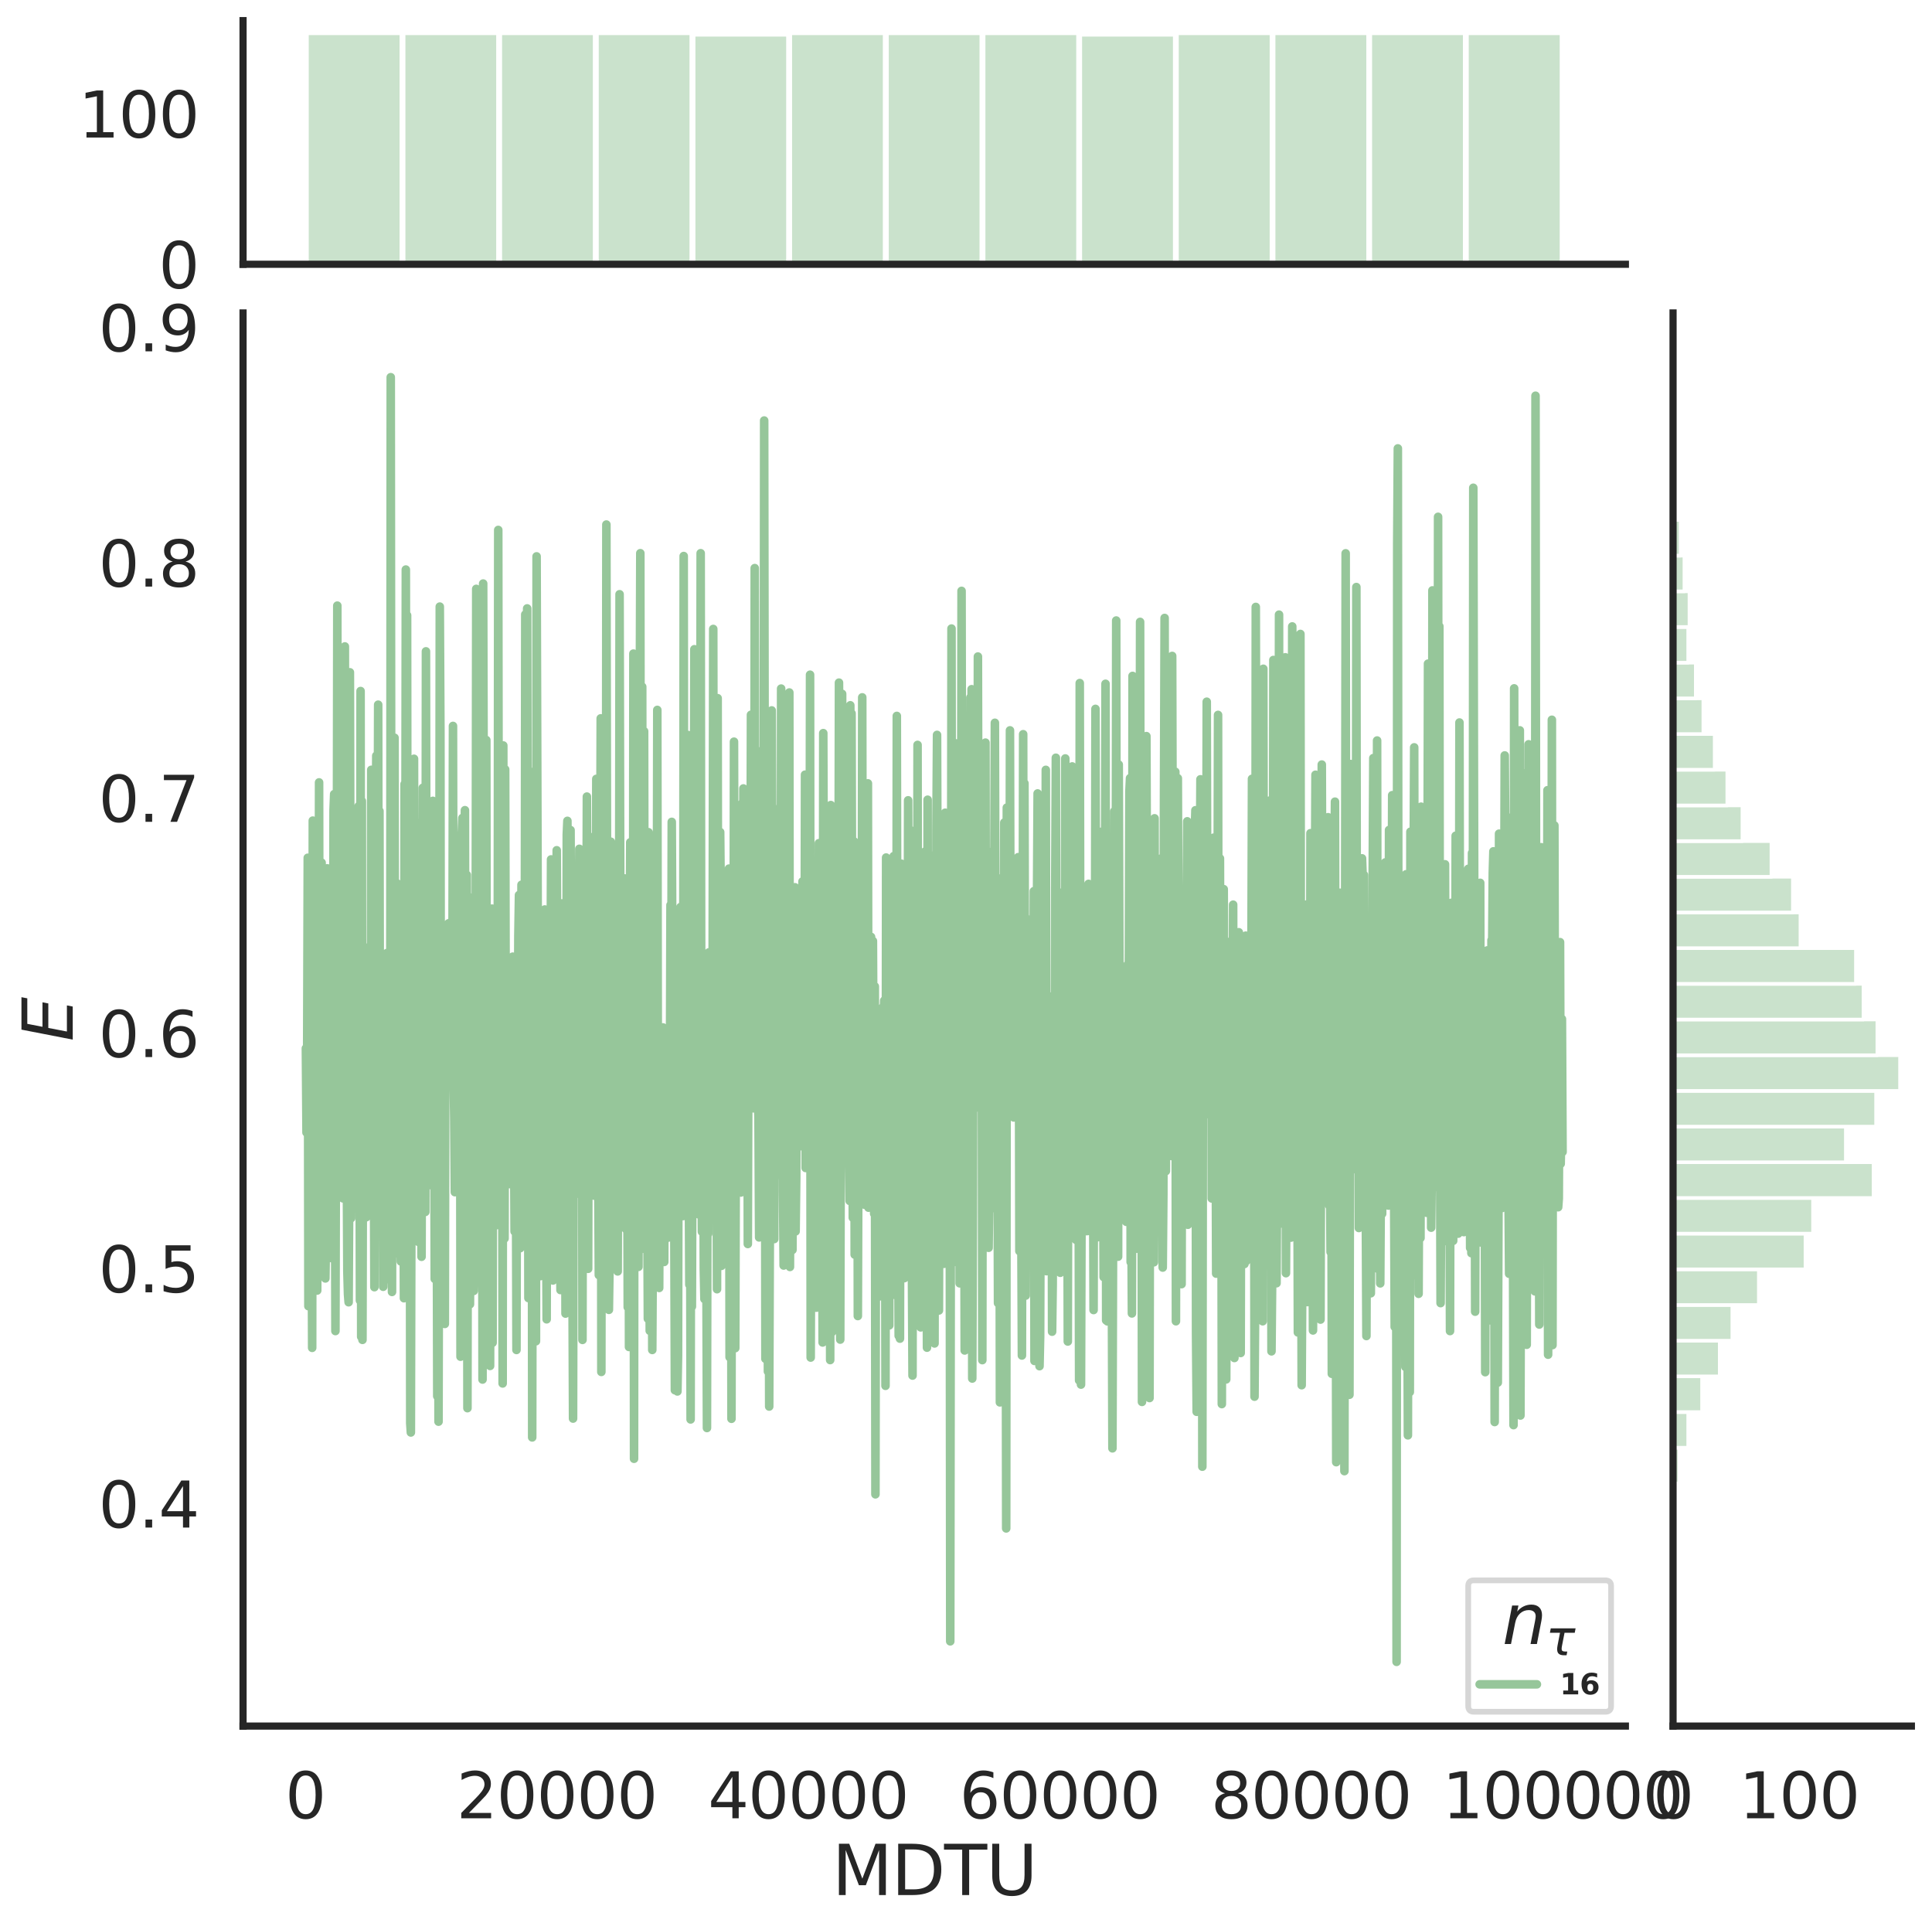 <?xml version="1.0" encoding="utf-8" standalone="no"?>
<!DOCTYPE svg PUBLIC "-//W3C//DTD SVG 1.1//EN"
  "http://www.w3.org/Graphics/SVG/1.1/DTD/svg11.dtd">
<svg height="674.159pt" version="1.1" viewBox="0 0 674.984 674.159" width="674.984pt" xmlns="http://www.w3.org/2000/svg" xmlns:xlink="http://www.w3.org/1999/xlink">
 <defs>
  <style type="text/css">*{stroke-linecap:butt;stroke-linejoin:round;}</style>
 </defs>
 <g id="figure_1">
  <g id="patch_1">
   <path d="M 0 674.159 
L 674.984 674.159 
L 674.984 0 
L 0 0 
z
" style="fill:#ffffff;"/>
  </g>
  <g id="axes_1">
   <g id="patch_2">
    <path d="M 84.914 602.94 
L 567.864 602.94 
L 567.864 109.327 
L 84.914 109.327 
z
" style="fill:none;"/>
   </g>
   <g id="matplotlib.axis_1">
    <g id="xtick_1">
     <g id="text_1">
      <!-- 0 -->
      <g style="fill:#262626;" transform="translate(99.648 635.157)scale(0.22 -0.22)">
       <defs>
        <path d="M 2034 4250 
Q 1547 4250 1301 3770 
Q 1056 3291 1056 2328 
Q 1056 1369 1301 889 
Q 1547 409 2034 409 
Q 2525 409 2770 889 
Q 3016 1369 3016 2328 
Q 3016 3291 2770 3770 
Q 2525 4250 2034 4250 
z
M 2034 4750 
Q 2819 4750 3233 4129 
Q 3647 3509 3647 2328 
Q 3647 1150 3233 529 
Q 2819 -91 2034 -91 
Q 1250 -91 836 529 
Q 422 1150 422 2328 
Q 422 3509 836 4129 
Q 1250 4750 2034 4750 
z
" id="DejaVuSans-30" transform="scale(0.016)"/>
       </defs>
       <use xlink:href="#DejaVuSans-30"/>
      </g>
     </g>
    </g>
    <g id="xtick_2">
     <g id="text_2">
      <!-- 20000 -->
      <g style="fill:#262626;" transform="translate(159.506 635.157)scale(0.22 -0.22)">
       <defs>
        <path d="M 1228 531 
L 3431 531 
L 3431 0 
L 469 0 
L 469 531 
Q 828 903 1448 1529 
Q 2069 2156 2228 2338 
Q 2531 2678 2651 2914 
Q 2772 3150 2772 3378 
Q 2772 3750 2511 3984 
Q 2250 4219 1831 4219 
Q 1534 4219 1204 4116 
Q 875 4013 500 3803 
L 500 4441 
Q 881 4594 1212 4672 
Q 1544 4750 1819 4750 
Q 2544 4750 2975 4387 
Q 3406 4025 3406 3419 
Q 3406 3131 3298 2873 
Q 3191 2616 2906 2266 
Q 2828 2175 2409 1742 
Q 1991 1309 1228 531 
z
" id="DejaVuSans-32" transform="scale(0.016)"/>
       </defs>
       <use xlink:href="#DejaVuSans-32"/>
       <use x="63.623" xlink:href="#DejaVuSans-30"/>
       <use x="127.246" xlink:href="#DejaVuSans-30"/>
       <use x="190.869" xlink:href="#DejaVuSans-30"/>
       <use x="254.492" xlink:href="#DejaVuSans-30"/>
      </g>
     </g>
    </g>
    <g id="xtick_3">
     <g id="text_3">
      <!-- 40000 -->
      <g style="fill:#262626;" transform="translate(247.359 635.157)scale(0.22 -0.22)">
       <defs>
        <path d="M 2419 4116 
L 825 1625 
L 2419 1625 
L 2419 4116 
z
M 2253 4666 
L 3047 4666 
L 3047 1625 
L 3713 1625 
L 3713 1100 
L 3047 1100 
L 3047 0 
L 2419 0 
L 2419 1100 
L 313 1100 
L 313 1709 
L 2253 4666 
z
" id="DejaVuSans-34" transform="scale(0.016)"/>
       </defs>
       <use xlink:href="#DejaVuSans-34"/>
       <use x="63.623" xlink:href="#DejaVuSans-30"/>
       <use x="127.246" xlink:href="#DejaVuSans-30"/>
       <use x="190.869" xlink:href="#DejaVuSans-30"/>
       <use x="254.492" xlink:href="#DejaVuSans-30"/>
      </g>
     </g>
    </g>
    <g id="xtick_4">
     <g id="text_4">
      <!-- 60000 -->
      <g style="fill:#262626;" transform="translate(335.212 635.157)scale(0.22 -0.22)">
       <defs>
        <path d="M 2113 2584 
Q 1688 2584 1439 2293 
Q 1191 2003 1191 1497 
Q 1191 994 1439 701 
Q 1688 409 2113 409 
Q 2538 409 2786 701 
Q 3034 994 3034 1497 
Q 3034 2003 2786 2293 
Q 2538 2584 2113 2584 
z
M 3366 4563 
L 3366 3988 
Q 3128 4100 2886 4159 
Q 2644 4219 2406 4219 
Q 1781 4219 1451 3797 
Q 1122 3375 1075 2522 
Q 1259 2794 1537 2939 
Q 1816 3084 2150 3084 
Q 2853 3084 3261 2657 
Q 3669 2231 3669 1497 
Q 3669 778 3244 343 
Q 2819 -91 2113 -91 
Q 1303 -91 875 529 
Q 447 1150 447 2328 
Q 447 3434 972 4092 
Q 1497 4750 2381 4750 
Q 2619 4750 2861 4703 
Q 3103 4656 3366 4563 
z
" id="DejaVuSans-36" transform="scale(0.016)"/>
       </defs>
       <use xlink:href="#DejaVuSans-36"/>
       <use x="63.623" xlink:href="#DejaVuSans-30"/>
       <use x="127.246" xlink:href="#DejaVuSans-30"/>
       <use x="190.869" xlink:href="#DejaVuSans-30"/>
       <use x="254.492" xlink:href="#DejaVuSans-30"/>
      </g>
     </g>
    </g>
    <g id="xtick_5">
     <g id="text_5">
      <!-- 80000 -->
      <g style="fill:#262626;" transform="translate(423.065 635.157)scale(0.22 -0.22)">
       <defs>
        <path d="M 2034 2216 
Q 1584 2216 1326 1975 
Q 1069 1734 1069 1313 
Q 1069 891 1326 650 
Q 1584 409 2034 409 
Q 2484 409 2743 651 
Q 3003 894 3003 1313 
Q 3003 1734 2745 1975 
Q 2488 2216 2034 2216 
z
M 1403 2484 
Q 997 2584 770 2862 
Q 544 3141 544 3541 
Q 544 4100 942 4425 
Q 1341 4750 2034 4750 
Q 2731 4750 3128 4425 
Q 3525 4100 3525 3541 
Q 3525 3141 3298 2862 
Q 3072 2584 2669 2484 
Q 3125 2378 3379 2068 
Q 3634 1759 3634 1313 
Q 3634 634 3220 271 
Q 2806 -91 2034 -91 
Q 1263 -91 848 271 
Q 434 634 434 1313 
Q 434 1759 690 2068 
Q 947 2378 1403 2484 
z
M 1172 3481 
Q 1172 3119 1398 2916 
Q 1625 2713 2034 2713 
Q 2441 2713 2670 2916 
Q 2900 3119 2900 3481 
Q 2900 3844 2670 4047 
Q 2441 4250 2034 4250 
Q 1625 4250 1398 4047 
Q 1172 3844 1172 3481 
z
" id="DejaVuSans-38" transform="scale(0.016)"/>
       </defs>
       <use xlink:href="#DejaVuSans-38"/>
       <use x="63.623" xlink:href="#DejaVuSans-30"/>
       <use x="127.246" xlink:href="#DejaVuSans-30"/>
       <use x="190.869" xlink:href="#DejaVuSans-30"/>
       <use x="254.492" xlink:href="#DejaVuSans-30"/>
      </g>
     </g>
    </g>
    <g id="xtick_6">
     <g id="text_6">
      <!-- 100000 -->
      <g style="fill:#262626;" transform="translate(503.919 635.157)scale(0.22 -0.22)">
       <defs>
        <path d="M 794 531 
L 1825 531 
L 1825 4091 
L 703 3866 
L 703 4441 
L 1819 4666 
L 2450 4666 
L 2450 531 
L 3481 531 
L 3481 0 
L 794 0 
L 794 531 
z
" id="DejaVuSans-31" transform="scale(0.016)"/>
       </defs>
       <use xlink:href="#DejaVuSans-31"/>
       <use x="63.623" xlink:href="#DejaVuSans-30"/>
       <use x="127.246" xlink:href="#DejaVuSans-30"/>
       <use x="190.869" xlink:href="#DejaVuSans-30"/>
       <use x="254.492" xlink:href="#DejaVuSans-30"/>
       <use x="318.115" xlink:href="#DejaVuSans-30"/>
      </g>
     </g>
    </g>
    <g id="text_7">
     <!-- MDTU -->
     <g style="fill:#262626;" transform="translate(290.683 661.968)scale(0.24 -0.24)">
      <defs>
       <path d="M 628 4666 
L 1569 4666 
L 2759 1491 
L 3956 4666 
L 4897 4666 
L 4897 0 
L 4281 0 
L 4281 4097 
L 3078 897 
L 2444 897 
L 1241 4097 
L 1241 0 
L 628 0 
L 628 4666 
z
" id="DejaVuSans-4d" transform="scale(0.016)"/>
       <path d="M 1259 4147 
L 1259 519 
L 2022 519 
Q 2988 519 3436 956 
Q 3884 1394 3884 2338 
Q 3884 3275 3436 3711 
Q 2988 4147 2022 4147 
L 1259 4147 
z
M 628 4666 
L 1925 4666 
Q 3281 4666 3915 4102 
Q 4550 3538 4550 2338 
Q 4550 1131 3912 565 
Q 3275 0 1925 0 
L 628 0 
L 628 4666 
z
" id="DejaVuSans-44" transform="scale(0.016)"/>
       <path d="M -19 4666 
L 3928 4666 
L 3928 4134 
L 2272 4134 
L 2272 0 
L 1638 0 
L 1638 4134 
L -19 4134 
L -19 4666 
z
" id="DejaVuSans-54" transform="scale(0.016)"/>
       <path d="M 556 4666 
L 1191 4666 
L 1191 1831 
Q 1191 1081 1462 751 
Q 1734 422 2344 422 
Q 2950 422 3222 751 
Q 3494 1081 3494 1831 
L 3494 4666 
L 4128 4666 
L 4128 1753 
Q 4128 841 3676 375 
Q 3225 -91 2344 -91 
Q 1459 -91 1007 375 
Q 556 841 556 1753 
L 556 4666 
z
" id="DejaVuSans-55" transform="scale(0.016)"/>
      </defs>
      <use xlink:href="#DejaVuSans-4d"/>
      <use x="86.279" xlink:href="#DejaVuSans-44"/>
      <use x="163.281" xlink:href="#DejaVuSans-54"/>
      <use x="224.365" xlink:href="#DejaVuSans-55"/>
     </g>
    </g>
   </g>
   <g id="matplotlib.axis_2">
    <g id="ytick_1">
     <g id="text_8">
      <!-- 0.4 -->
      <g style="fill:#262626;" transform="translate(34.428 533.595)scale(0.22 -0.22)">
       <defs>
        <path d="M 684 794 
L 1344 794 
L 1344 0 
L 684 0 
L 684 794 
z
" id="DejaVuSans-2e" transform="scale(0.016)"/>
       </defs>
       <use xlink:href="#DejaVuSans-30"/>
       <use x="63.623" xlink:href="#DejaVuSans-2e"/>
       <use x="95.41" xlink:href="#DejaVuSans-34"/>
      </g>
     </g>
    </g>
    <g id="ytick_2">
     <g id="text_9">
      <!-- 0.5 -->
      <g style="fill:#262626;" transform="translate(34.428 451.421)scale(0.22 -0.22)">
       <defs>
        <path d="M 691 4666 
L 3169 4666 
L 3169 4134 
L 1269 4134 
L 1269 2991 
Q 1406 3038 1543 3061 
Q 1681 3084 1819 3084 
Q 2600 3084 3056 2656 
Q 3513 2228 3513 1497 
Q 3513 744 3044 326 
Q 2575 -91 1722 -91 
Q 1428 -91 1123 -41 
Q 819 9 494 109 
L 494 744 
Q 775 591 1075 516 
Q 1375 441 1709 441 
Q 2250 441 2565 725 
Q 2881 1009 2881 1497 
Q 2881 1984 2565 2268 
Q 2250 2553 1709 2553 
Q 1456 2553 1204 2497 
Q 953 2441 691 2322 
L 691 4666 
z
" id="DejaVuSans-35" transform="scale(0.016)"/>
       </defs>
       <use xlink:href="#DejaVuSans-30"/>
       <use x="63.623" xlink:href="#DejaVuSans-2e"/>
       <use x="95.41" xlink:href="#DejaVuSans-35"/>
      </g>
     </g>
    </g>
    <g id="ytick_3">
     <g id="text_10">
      <!-- 0.6 -->
      <g style="fill:#262626;" transform="translate(34.428 369.247)scale(0.22 -0.22)">
       <use xlink:href="#DejaVuSans-30"/>
       <use x="63.623" xlink:href="#DejaVuSans-2e"/>
       <use x="95.41" xlink:href="#DejaVuSans-36"/>
      </g>
     </g>
    </g>
    <g id="ytick_4">
     <g id="text_11">
      <!-- 0.7 -->
      <g style="fill:#262626;" transform="translate(34.428 287.072)scale(0.22 -0.22)">
       <defs>
        <path d="M 525 4666 
L 3525 4666 
L 3525 4397 
L 1831 0 
L 1172 0 
L 2766 4134 
L 525 4134 
L 525 4666 
z
" id="DejaVuSans-37" transform="scale(0.016)"/>
       </defs>
       <use xlink:href="#DejaVuSans-30"/>
       <use x="63.623" xlink:href="#DejaVuSans-2e"/>
       <use x="95.41" xlink:href="#DejaVuSans-37"/>
      </g>
     </g>
    </g>
    <g id="ytick_5">
     <g id="text_12">
      <!-- 0.8 -->
      <g style="fill:#262626;" transform="translate(34.428 204.898)scale(0.22 -0.22)">
       <use xlink:href="#DejaVuSans-30"/>
       <use x="63.623" xlink:href="#DejaVuSans-2e"/>
       <use x="95.41" xlink:href="#DejaVuSans-38"/>
      </g>
     </g>
    </g>
    <g id="ytick_6">
     <g id="text_13">
      <!-- 0.9 -->
      <g style="fill:#262626;" transform="translate(34.428 122.724)scale(0.22 -0.22)">
       <defs>
        <path d="M 703 97 
L 703 672 
Q 941 559 1184 500 
Q 1428 441 1663 441 
Q 2288 441 2617 861 
Q 2947 1281 2994 2138 
Q 2813 1869 2534 1725 
Q 2256 1581 1919 1581 
Q 1219 1581 811 2004 
Q 403 2428 403 3163 
Q 403 3881 828 4315 
Q 1253 4750 1959 4750 
Q 2769 4750 3195 4129 
Q 3622 3509 3622 2328 
Q 3622 1225 3098 567 
Q 2575 -91 1691 -91 
Q 1453 -91 1209 -44 
Q 966 3 703 97 
z
M 1959 2075 
Q 2384 2075 2632 2365 
Q 2881 2656 2881 3163 
Q 2881 3666 2632 3958 
Q 2384 4250 1959 4250 
Q 1534 4250 1286 3958 
Q 1038 3666 1038 3163 
Q 1038 2656 1286 2365 
Q 1534 2075 1959 2075 
z
" id="DejaVuSans-39" transform="scale(0.016)"/>
       </defs>
       <use xlink:href="#DejaVuSans-30"/>
       <use x="63.623" xlink:href="#DejaVuSans-2e"/>
       <use x="95.41" xlink:href="#DejaVuSans-39"/>
      </g>
     </g>
    </g>
    <g id="text_14">
     <!-- $E$ -->
     <g style="fill:#262626;" transform="translate(25.436 363.813)rotate(-90)scale(0.24 -0.24)">
      <defs>
       <path d="M 1081 4666 
L 4031 4666 
L 3928 4134 
L 1606 4134 
L 1338 2753 
L 3566 2753 
L 3463 2222 
L 1234 2222 
L 909 531 
L 3284 531 
L 3181 0 
L 172 0 
L 1081 4666 
z
" id="DejaVuSans-Oblique-45" transform="scale(0.016)"/>
      </defs>
      <use transform="translate(0 0.094)" xlink:href="#DejaVuSans-Oblique-45"/>
     </g>
    </g>
   </g>
   <g id="line2d_1">
    <path clip-path="url(#p078c336e96)" d="M 106.867 366.188 
L 107.086 395.615 
L 107.306 371.42 
L 107.526 299.633 
L 107.745 456.257 
L 107.965 453.029 
L 108.184 389.654 
L 108.404 420.1 
L 108.624 304.886 
L 108.843 416.063 
L 109.063 470.819 
L 109.283 286.652 
L 109.502 318.298 
L 109.722 315.59 
L 109.941 429.74 
L 110.161 325.522 
L 110.381 340.839 
L 110.6 315.536 
L 110.82 450.798 
L 111.04 367.958 
L 111.259 389.24 
L 111.479 273.304 
L 111.699 417.366 
L 111.918 318.197 
L 112.138 371.601 
L 112.357 301.321 
L 112.577 347.123 
L 112.797 348.643 
L 113.236 408.275 
L 113.456 336.789 
L 113.675 446.569 
L 113.895 432.399 
L 114.114 426.042 
L 114.334 303.324 
L 114.554 396.4 
L 114.773 385.276 
L 114.993 334.447 
L 115.213 430.994 
L 115.432 420.819 
L 115.652 385.225 
L 115.872 439.496 
L 116.091 409.242 
L 116.311 397.226 
L 116.53 282.981 
L 116.75 277.398 
L 117.189 464.95 
L 117.409 376.474 
L 117.629 350.962 
L 117.848 211.558 
L 118.068 408.251 
L 118.288 326.357 
L 118.507 315.46 
L 118.727 317.411 
L 118.946 358.147 
L 119.166 376.94 
L 119.386 351.597 
L 119.605 361.341 
L 119.825 418.602 
L 120.045 339.044 
L 120.264 373.803 
L 120.484 225.811 
L 120.703 375.201 
L 120.923 365.256 
L 121.362 444.137 
L 121.582 452.118 
L 121.802 454.892 
L 122.021 413.094 
L 122.241 234.843 
L 122.68 425.534 
L 122.9 390.048 
L 123.119 375.669 
L 123.339 304.928 
L 123.559 291.933 
L 123.778 371.957 
L 123.998 356.694 
L 124.218 373.184 
L 124.437 409.924 
L 124.657 358.51 
L 124.876 393.429 
L 125.096 356.593 
L 125.316 281.581 
L 125.535 341.024 
L 125.755 454.27 
L 125.975 241.388 
L 126.194 466.953 
L 126.414 279.812 
L 126.634 468.03 
L 126.853 372.875 
L 127.073 417.438 
L 127.292 347.449 
L 127.512 336.03 
L 127.732 349.379 
L 127.951 425.202 
L 128.171 331.053 
L 128.391 370.132 
L 128.61 361.094 
L 128.83 385.562 
L 129.049 383.667 
L 129.269 333.129 
L 129.489 418.073 
L 129.708 268.916 
L 129.928 340.294 
L 130.148 317.782 
L 130.367 337.647 
L 130.807 449.621 
L 131.026 294.849 
L 131.246 297.813 
L 131.465 263.979 
L 131.685 316.524 
L 131.905 327.868 
L 132.124 246.155 
L 132.344 417.446 
L 132.564 283.295 
L 132.783 401.417 
L 133.003 391.145 
L 133.222 370.816 
L 133.442 406.94 
L 133.662 370.341 
L 133.881 449.482 
L 134.101 437.348 
L 134.321 447.283 
L 134.54 379.574 
L 134.76 430.363 
L 134.98 426.857 
L 135.199 332.908 
L 135.638 378.126 
L 135.858 332.768 
L 136.078 349.15 
L 136.297 442.956 
L 136.517 131.764 
L 136.737 350.401 
L 136.956 451.286 
L 137.176 308.732 
L 137.396 385.946 
L 137.615 276.663 
L 137.835 257.704 
L 138.054 437.885 
L 138.274 432.526 
L 138.494 346.012 
L 138.713 308.564 
L 138.933 376.082 
L 139.153 367.005 
L 139.372 370.811 
L 139.592 390.846 
L 140.031 440.633 
L 140.251 365.592 
L 140.47 394.99 
L 140.69 384.061 
L 140.91 382.972 
L 141.129 453.483 
L 141.349 273.892 
L 141.569 355.191 
L 141.788 198.954 
L 142.008 341.739 
L 142.227 214.932 
L 142.447 427.677 
L 142.886 450.446 
L 143.106 312.801 
L 143.326 497.131 
L 143.545 500.381 
L 143.765 404.038 
L 143.984 358.449 
L 144.204 410.011 
L 144.643 265.053 
L 144.863 420.948 
L 145.083 411.49 
L 145.302 353.149 
L 145.742 382.575 
L 145.961 340.503 
L 146.181 433.804 
L 146.4 355.429 
L 146.62 335.815 
L 146.84 287.369 
L 147.059 397.647 
L 147.279 439.004 
L 147.718 275.193 
L 147.938 404.31 
L 148.157 408.434 
L 148.377 325.277 
L 148.597 423.337 
L 148.816 227.528 
L 149.036 374.485 
L 149.256 371.656 
L 149.475 321.494 
L 149.695 371.446 
L 149.915 367.898 
L 150.134 412.993 
L 150.354 395.117 
L 150.573 364.454 
L 150.793 398.247 
L 151.013 362.495 
L 151.232 279.75 
L 151.452 414.624 
L 151.672 367.438 
L 151.891 446.748 
L 152.111 335.321 
L 152.331 445.723 
L 152.55 393.206 
L 152.77 487.69 
L 152.989 313.512 
L 153.209 496.603 
L 153.429 393.095 
L 153.648 211.897 
L 153.868 255.915 
L 154.088 450.323 
L 154.307 445.251 
L 154.527 332.687 
L 154.746 342.89 
L 154.966 377.334 
L 155.186 374.356 
L 155.405 462.465 
L 155.625 340.22 
L 155.845 371.89 
L 156.064 368.326 
L 156.284 334.335 
L 156.504 374.895 
L 156.723 322.534 
L 156.943 365.789 
L 157.162 349.64 
L 157.382 322.207 
L 157.602 329.443 
L 157.821 324.004 
L 158.041 356.05 
L 158.261 253.582 
L 158.48 376.144 
L 158.7 390.501 
L 158.919 416.434 
L 159.139 355.261 
L 159.578 406.78 
L 159.798 407.037 
L 160.237 322.909 
L 160.457 363.8 
L 160.677 291.823 
L 160.896 473.915 
L 161.116 416.926 
L 161.335 290.746 
L 161.555 285.727 
L 161.775 401.5 
L 161.994 370.623 
L 162.214 402.972 
L 162.434 283.014 
L 162.653 442.67 
L 162.873 346.379 
L 163.092 305.623 
L 163.312 491.885 
L 163.532 313.049 
L 163.751 399.464 
L 163.971 378.813 
L 164.191 455.597 
L 164.41 356.412 
L 164.63 361.587 
L 164.85 335.314 
L 165.069 408.162 
L 165.289 378.157 
L 165.508 450.935 
L 165.728 440.015 
L 165.948 348.79 
L 166.167 351.935 
L 166.387 205.703 
L 166.607 350.86 
L 166.826 401.395 
L 167.046 300.613 
L 167.266 319.697 
L 167.485 306.797 
L 167.705 389.069 
L 167.924 367.934 
L 168.364 297.5 
L 168.583 481.886 
L 168.803 203.841 
L 169.242 379.183 
L 169.462 418.382 
L 169.681 391.361 
L 169.901 258.512 
L 170.121 458.593 
L 170.34 386.572 
L 170.56 400.208 
L 170.78 396.029 
L 170.999 321.932 
L 171.219 477.133 
L 171.439 349.122 
L 171.658 371.587 
L 171.878 317.396 
L 172.097 469.045 
L 172.317 339.626 
L 172.537 420.432 
L 172.756 399.901 
L 172.976 339.889 
L 173.196 390.321 
L 173.415 382.593 
L 173.635 427.926 
L 173.854 386.317 
L 174.074 185.12 
L 174.294 369.436 
L 174.513 372.94 
L 174.733 285.482 
L 174.953 397.629 
L 175.172 409.477 
L 175.392 342.744 
L 175.612 483.253 
L 175.831 260.411 
L 176.051 404.462 
L 176.27 432.629 
L 176.49 268.761 
L 176.71 374.691 
L 176.929 409.756 
L 177.149 385.209 
L 177.369 345.646 
L 177.588 375.931 
L 177.808 352.996 
L 178.027 413.615 
L 178.247 357.816 
L 178.467 409.454 
L 178.686 393.322 
L 178.906 336.67 
L 179.126 334.182 
L 179.345 409.07 
L 179.565 390.624 
L 179.785 430.162 
L 180.004 391.401 
L 180.224 393.943 
L 180.443 471.555 
L 180.663 355.637 
L 180.883 384.548 
L 181.102 326.96 
L 181.322 312.657 
L 181.542 401.319 
L 181.761 435.994 
L 182.2 309.066 
L 182.64 409.113 
L 182.859 331.16 
L 183.079 427.133 
L 183.299 387.699 
L 183.518 214.634 
L 183.738 370.172 
L 183.958 383.685 
L 184.177 212.528 
L 184.616 453.429 
L 184.836 398.905 
L 185.056 419.327 
L 185.275 351.711 
L 185.495 404.716 
L 185.715 269.674 
L 185.934 502.106 
L 186.154 350.906 
L 186.374 374.549 
L 186.593 371.335 
L 186.813 394.07 
L 187.032 308.678 
L 187.252 468.509 
L 187.472 194.352 
L 188.131 409.03 
L 188.57 356.816 
L 188.789 445.762 
L 189.229 393.892 
L 189.448 413.916 
L 189.668 353.61 
L 189.888 365.571 
L 190.107 422.28 
L 190.327 317.697 
L 190.986 460.845 
L 191.205 344.382 
L 191.425 438.039 
L 191.645 335.989 
L 192.084 423.565 
L 192.523 300.207 
L 192.743 429.931 
L 192.962 337.398 
L 193.182 447.287 
L 193.621 359.865 
L 193.841 433.64 
L 194.061 377.83 
L 194.28 412.951 
L 194.5 297.009 
L 194.72 353.112 
L 194.939 348.757 
L 195.159 441.156 
L 195.378 404.534 
L 195.598 388.939 
L 195.818 450.629 
L 196.037 353.455 
L 196.257 315.588 
L 196.477 446.372 
L 196.916 343.111 
L 197.135 391.788 
L 197.355 358.487 
L 197.575 458.85 
L 197.794 448.15 
L 198.014 291.574 
L 198.234 286.737 
L 198.453 365.907 
L 198.893 331.381 
L 199.112 446.219 
L 199.332 289.962 
L 200.21 495.525 
L 200.43 384.158 
L 200.65 348.692 
L 200.869 373.231 
L 201.089 324.845 
L 201.309 326.271 
L 201.528 305.655 
L 201.748 383.642 
L 201.967 416.938 
L 202.187 334.257 
L 202.407 296.504 
L 202.626 307.345 
L 202.846 359.362 
L 203.066 320.679 
L 203.285 318.741 
L 203.505 468.042 
L 203.724 318.891 
L 203.944 409.85 
L 204.164 322.494 
L 204.383 319.944 
L 204.603 344.353 
L 204.823 349.588 
L 205.042 278.261 
L 205.482 443.206 
L 205.701 330.975 
L 205.921 403.032 
L 206.14 324.938 
L 206.36 379.958 
L 206.58 294.028 
L 206.799 387.326 
L 207.019 292.418 
L 207.239 379.371 
L 207.458 341.691 
L 207.678 417.663 
L 207.897 417.636 
L 208.337 272.08 
L 208.556 414.811 
L 208.776 367.389 
L 209.215 445.405 
L 209.435 348.501 
L 209.655 320.979 
L 209.874 250.938 
L 210.094 479.229 
L 210.313 312.274 
L 210.533 289.487 
L 210.753 399.997 
L 210.972 371.104 
L 211.192 380.556 
L 211.412 359.649 
L 211.631 407.812 
L 211.851 183.232 
L 212.29 423.048 
L 212.51 400.238 
L 212.729 457.541 
L 212.949 442.229 
L 213.388 294.017 
L 213.608 426.228 
L 214.047 330.156 
L 214.267 343.381 
L 214.486 420.848 
L 214.706 373.986 
L 214.926 436.411 
L 215.145 357.24 
L 215.365 321.57 
L 215.585 335.601 
L 215.804 444.115 
L 216.024 345.77 
L 216.243 379.682 
L 216.463 207.581 
L 216.902 407.761 
L 217.122 415.352 
L 217.342 403.816 
L 217.561 373.643 
L 217.781 313.648 
L 218.001 359.314 
L 218.22 306.853 
L 218.44 409.923 
L 218.659 429.308 
L 218.879 429.299 
L 219.099 373.857 
L 219.318 456.623 
L 219.538 315.848 
L 219.758 470.515 
L 219.977 342.409 
L 220.197 294.235 
L 220.417 347.732 
L 220.636 336.386 
L 220.856 437.575 
L 221.075 437.869 
L 221.295 228.315 
L 221.515 509.563 
L 221.734 230.984 
L 221.954 361.198 
L 222.174 408.137 
L 222.393 377.158 
L 222.613 434.653 
L 222.832 373.681 
L 223.052 442.529 
L 223.491 253.563 
L 223.711 193.238 
L 223.931 422.203 
L 224.15 354.099 
L 224.37 239.89 
L 224.59 436.186 
L 224.809 387.665 
L 225.029 255.429 
L 225.248 383.536 
L 225.468 423.679 
L 225.688 433.295 
L 225.907 366.119 
L 226.347 460.647 
L 226.566 290.705 
L 226.786 419.183 
L 227.005 464.862 
L 227.225 373.161 
L 227.445 410.459 
L 227.664 357.914 
L 227.884 471.553 
L 228.543 353.794 
L 228.763 449.438 
L 229.202 298.653 
L 229.421 365.513 
L 229.641 247.987 
L 229.861 403.183 
L 230.3 449.896 
L 230.52 393.497 
L 230.739 378.261 
L 230.959 371.202 
L 231.178 395.319 
L 231.398 388.254 
L 231.618 358.894 
L 231.837 388.622 
L 232.057 440.809 
L 232.277 359.962 
L 232.496 421.094 
L 232.716 369.853 
L 233.155 430.277 
L 233.375 432.33 
L 233.594 417.466 
L 233.814 377.438 
L 234.034 386.388 
L 234.253 316.147 
L 234.473 380.238 
L 234.693 287.092 
L 235.132 386.187 
L 235.352 360.261 
L 235.791 485.614 
L 236.01 329.467 
L 236.23 483.218 
L 236.45 468.218 
L 236.669 486.049 
L 236.889 473.437 
L 237.109 355.562 
L 237.328 365.059 
L 237.548 362.735 
L 237.767 316.832 
L 237.987 376.748 
L 238.207 386.878 
L 238.646 424.784 
L 238.866 194.232 
L 239.085 407.202 
L 239.305 287.41 
L 239.525 359.151 
L 239.744 343.981 
L 239.964 295.309 
L 240.183 327.557 
L 240.403 256.767 
L 240.623 406.71 
L 240.842 448.755 
L 241.062 389.731 
L 241.282 495.825 
L 241.501 355.932 
L 241.721 456.424 
L 241.94 389.766 
L 242.16 401.625 
L 242.38 337.619 
L 242.599 226.789 
L 243.039 413.431 
L 243.258 352.372 
L 243.478 358.321 
L 243.698 367.623 
L 243.917 370.897 
L 244.137 424.204 
L 244.576 337.88 
L 244.796 193.245 
L 245.015 379.8 
L 245.235 430.247 
L 245.455 356.285 
L 245.674 384.613 
L 245.894 443.501 
L 246.113 453.767 
L 246.333 377.39 
L 246.553 371.698 
L 246.992 498.816 
L 247.212 380.587 
L 247.431 430.963 
L 247.651 332.681 
L 248.09 342.548 
L 248.31 404.201 
L 248.529 373.967 
L 248.749 410.376 
L 248.969 346.053 
L 249.188 219.704 
L 249.408 362.953 
L 249.628 370.791 
L 249.847 318.729 
L 250.067 296.258 
L 250.506 450.334 
L 250.726 243.885 
L 250.945 400.812 
L 251.165 400.272 
L 251.385 384.14 
L 251.604 290.654 
L 251.824 314.916 
L 252.044 442.186 
L 252.483 371.027 
L 252.702 373.119 
L 252.922 388.835 
L 253.142 364.766 
L 253.361 306.768 
L 253.581 331.659 
L 253.801 419.279 
L 254.02 379.812 
L 254.24 400.186 
L 254.679 303.419 
L 254.899 474.081 
L 255.338 362.236 
L 255.558 495.6 
L 255.777 334.153 
L 255.997 431.938 
L 256.217 417.59 
L 256.436 259.079 
L 256.875 470.922 
L 257.315 309.105 
L 257.534 385.136 
L 257.754 396.216 
L 257.974 343.214 
L 258.193 396.268 
L 258.413 410.307 
L 258.633 318.621 
L 258.852 416.556 
L 259.291 280.6 
L 259.511 372.026 
L 259.731 275.415 
L 259.95 370.898 
L 260.17 339.717 
L 260.39 341.671 
L 260.609 330.387 
L 260.829 335.921 
L 261.048 291.918 
L 261.268 434.542 
L 261.488 355.433 
L 261.707 336.551 
L 261.927 369.909 
L 262.147 341.335 
L 262.366 249.69 
L 262.586 354.082 
L 262.806 368.132 
L 263.025 356.879 
L 263.245 387.148 
L 263.464 381.686 
L 263.684 198.447 
L 263.904 378.049 
L 264.343 304.979 
L 264.782 381.901 
L 265.002 391.043 
L 265.221 432.245 
L 265.441 337.296 
L 265.661 340.74 
L 265.88 262.374 
L 266.1 364.101 
L 266.539 307.585 
L 266.759 396.653 
L 266.979 146.895 
L 267.418 474.642 
L 267.637 387.122 
L 267.857 389.038 
L 268.077 301.13 
L 268.296 479.067 
L 268.516 395.13 
L 268.736 491.323 
L 269.614 248.164 
L 270.273 410.14 
L 270.493 432.817 
L 270.712 321.861 
L 270.932 330.846 
L 271.152 357.853 
L 271.371 282.692 
L 271.591 410.423 
L 271.81 330.983 
L 272.03 326.277 
L 272.25 388.222 
L 272.469 407.063 
L 272.689 409.111 
L 272.909 240.534 
L 273.128 376.919 
L 273.348 323.819 
L 273.568 416.447 
L 273.787 442.064 
L 274.007 402.861 
L 274.226 414.106 
L 274.446 338.15 
L 274.666 408.087 
L 274.885 422.216 
L 275.105 381.229 
L 275.325 384.834 
L 275.544 407.702 
L 275.764 241.9 
L 275.983 442.56 
L 276.203 373.457 
L 276.423 435.502 
L 276.642 419.372 
L 276.862 436.615 
L 277.301 331.454 
L 277.521 419.883 
L 277.741 309.941 
L 277.96 430.135 
L 278.18 411.557 
L 278.399 346.459 
L 278.619 390.667 
L 278.839 362.732 
L 279.058 353.577 
L 279.278 365.385 
L 279.498 370.857 
L 279.717 324.805 
L 280.156 400.408 
L 280.376 307.891 
L 280.596 382.347 
L 280.815 315.051 
L 281.035 389.752 
L 281.255 270.612 
L 281.474 407.986 
L 281.694 373.602 
L 281.914 387.406 
L 282.133 351.069 
L 282.353 365.794 
L 282.572 351.102 
L 282.792 364.683 
L 283.012 235.69 
L 283.231 474.212 
L 283.451 402.8 
L 283.671 413.544 
L 283.89 386.015 
L 284.11 340.411 
L 284.33 349.852 
L 284.549 336.616 
L 284.769 411.639 
L 284.988 388.342 
L 285.208 456.784 
L 285.428 419.06 
L 285.647 435.297 
L 286.087 294.544 
L 286.306 329.84 
L 286.526 400.973 
L 286.745 344.67 
L 286.965 321.227 
L 287.404 468.939 
L 287.624 256.093 
L 287.844 321.594 
L 288.063 437.303 
L 288.283 351.713 
L 288.503 351.128 
L 288.722 367.091 
L 288.942 437.769 
L 289.161 340.923 
L 289.381 437.776 
L 289.601 431.466 
L 289.82 317.079 
L 290.04 475.085 
L 290.26 281.223 
L 290.479 328.707 
L 290.699 465.293 
L 290.918 307.515 
L 291.138 333.362 
L 291.358 415.851 
L 291.577 418.245 
L 291.797 309.804 
L 292.017 434.45 
L 292.236 418.186 
L 292.676 338.212 
L 292.895 347.334 
L 293.115 238.456 
L 293.334 290.439 
L 293.554 467.937 
L 293.774 376.896 
L 293.993 332.504 
L 294.213 242.372 
L 294.433 336.245 
L 294.652 345.088 
L 294.872 324.764 
L 295.091 390.241 
L 295.75 277.292 
L 295.97 390.942 
L 296.19 382.104 
L 296.409 361.815 
L 296.629 401.862 
L 296.849 419.489 
L 297.068 246.367 
L 297.288 382.65 
L 297.507 249.205 
L 297.947 425.364 
L 298.166 398.282 
L 298.386 293.921 
L 298.606 438.256 
L 298.825 373.936 
L 299.045 389.111 
L 299.265 415.913 
L 299.484 312.807 
L 299.704 459.707 
L 299.923 391.47 
L 300.143 377.424 
L 300.363 305.059 
L 300.582 346.085 
L 300.802 323.334 
L 301.022 372.186 
L 301.241 243.599 
L 301.461 401.171 
L 301.68 372.423 
L 301.9 318.245 
L 302.12 420.851 
L 302.339 283.722 
L 302.998 397.28 
L 303.218 273.636 
L 303.438 421.85 
L 303.657 336.528 
L 303.877 338.163 
L 304.096 365.687 
L 304.316 327.262 
L 304.536 363.421 
L 304.755 330.993 
L 304.975 328.706 
L 305.414 423.98 
L 305.634 344.549 
L 305.853 521.981 
L 306.073 383.389 
L 306.293 400.212 
L 306.512 408.084 
L 306.732 352.95 
L 306.952 383.356 
L 307.171 452.885 
L 307.391 353.91 
L 307.611 376.473 
L 307.83 432.84 
L 308.05 376.288 
L 308.269 437.904 
L 308.489 351.76 
L 308.709 357.606 
L 308.928 349.491 
L 309.148 360.651 
L 309.368 484.084 
L 309.587 299.551 
L 309.807 326.02 
L 310.026 440.573 
L 310.246 373.015 
L 310.466 396.655 
L 310.685 462.975 
L 310.905 304.319 
L 311.344 443.629 
L 311.564 315.981 
L 311.784 385.125 
L 312.003 383.258 
L 312.223 299.06 
L 312.442 452.27 
L 312.662 366.497 
L 312.882 414.316 
L 313.101 436.95 
L 313.321 250.083 
L 313.541 375.329 
L 313.98 466.621 
L 314.199 346.427 
L 314.419 467.602 
L 314.639 335.069 
L 314.858 301.682 
L 315.078 330.113 
L 315.298 399.137 
L 315.517 317.297 
L 315.957 446.471 
L 316.176 317.027 
L 316.396 331.463 
L 316.835 426.037 
L 317.055 412.097 
L 317.274 279.561 
L 317.494 336.531 
L 317.933 289.893 
L 318.153 317.88 
L 318.592 440.94 
L 318.812 480.503 
L 319.031 293.576 
L 319.251 414.159 
L 319.69 326.867 
L 319.91 433.739 
L 320.13 400.643 
L 320.349 411.221 
L 320.569 260.21 
L 320.788 437.148 
L 321.008 354.024 
L 321.228 315.814 
L 321.447 329.514 
L 321.667 463.668 
L 322.106 368.371 
L 322.326 385.255 
L 322.546 304.938 
L 322.765 366.325 
L 322.985 396.439 
L 323.204 297.44 
L 323.424 380.892 
L 323.644 388.53 
L 323.863 470.754 
L 324.083 279.357 
L 324.303 454.988 
L 324.522 356.356 
L 324.742 335.677 
L 324.961 370.066 
L 325.181 467.848 
L 325.401 435.479 
L 325.62 428.057 
L 325.84 414.969 
L 326.06 463.779 
L 326.279 305.806 
L 326.499 469.279 
L 326.719 298.432 
L 326.938 450.784 
L 327.158 289.895 
L 327.377 256.712 
L 327.597 332.769 
L 327.817 292.868 
L 328.036 457.764 
L 328.256 366.892 
L 328.476 426.56 
L 328.695 381.987 
L 328.915 361.409 
L 329.134 428.56 
L 329.354 313.752 
L 329.574 436.367 
L 329.793 441.466 
L 330.013 411.071 
L 330.233 283.898 
L 330.452 403.3 
L 330.672 402.245 
L 330.892 400.117 
L 331.111 361.929 
L 331.331 424.429 
L 331.55 374.212 
L 331.77 353.167 
L 331.99 573.336 
L 332.429 219.564 
L 332.649 401.521 
L 332.868 411.977 
L 333.088 347.949 
L 333.308 427.564 
L 333.527 388.041 
L 333.747 440.795 
L 333.966 259.673 
L 334.186 398.048 
L 334.625 389.139 
L 334.845 379.528 
L 335.065 326.309 
L 335.284 448.28 
L 335.504 382.76 
L 335.723 359.49 
L 335.943 206.404 
L 336.163 347.873 
L 336.382 337.294 
L 336.822 377.281 
L 337.041 471.738 
L 337.481 287.604 
L 337.92 392.367 
L 338.139 422.427 
L 338.359 321.443 
L 338.579 324.302 
L 338.798 376.45 
L 339.018 243.673 
L 339.238 329.758 
L 339.457 240.752 
L 339.677 481.537 
L 339.896 423.163 
L 340.116 318.74 
L 340.336 328.333 
L 340.555 269.227 
L 340.775 382.67 
L 340.995 368.397 
L 341.214 287.884 
L 341.434 386.843 
L 341.654 229.338 
L 341.873 333.718 
L 342.093 361.846 
L 342.312 262.047 
L 342.532 360.477 
L 342.752 337.853 
L 342.971 328.156 
L 343.191 475.107 
L 343.411 293.933 
L 343.63 411.702 
L 343.85 271.174 
L 344.069 364.731 
L 344.289 259.412 
L 344.509 397.079 
L 344.728 418.662 
L 344.948 407.178 
L 345.168 320.187 
L 345.387 435.864 
L 345.607 416.504 
L 345.827 414.694 
L 346.046 378.78 
L 346.266 372.364 
L 346.705 300.246 
L 346.925 378.876 
L 347.144 296.957 
L 347.364 307.424 
L 347.584 252.482 
L 348.023 422.339 
L 348.243 350.842 
L 348.462 379.858 
L 348.682 455.191 
L 348.901 336.959 
L 349.121 331.963 
L 349.341 489.868 
L 349.78 306.822 
L 350 347.095 
L 350.219 437.905 
L 350.439 387.974 
L 350.658 394.006 
L 350.878 287.324 
L 351.098 419.748 
L 351.317 380.532 
L 351.537 533.893 
L 351.757 282.104 
L 351.976 328.971 
L 352.196 295.38 
L 352.416 307.674 
L 352.635 384.641 
L 352.855 255.128 
L 353.074 353.577 
L 353.294 357.213 
L 353.514 336.314 
L 353.733 300.902 
L 353.953 335.266 
L 354.173 390.336 
L 354.392 343.223 
L 354.612 352.379 
L 354.831 325.439 
L 355.051 330.42 
L 355.271 386.718 
L 355.71 299.423 
L 355.93 328.526 
L 356.149 437.02 
L 356.369 372.004 
L 356.808 425.355 
L 357.028 473.491 
L 357.467 256.472 
L 357.687 420.384 
L 357.906 273.608 
L 358.346 452.567 
L 358.785 321.008 
L 359.004 403.396 
L 359.224 365.774 
L 359.663 354.364 
L 359.883 405.793 
L 360.103 405.059 
L 360.322 412.544 
L 360.542 367.657 
L 360.762 385.792 
L 360.981 378.705 
L 361.201 311.293 
L 361.42 475.392 
L 361.64 414.837 
L 361.86 432.841 
L 362.079 425.746 
L 362.299 314.889 
L 362.519 277.165 
L 362.738 352.552 
L 362.958 366.78 
L 363.177 477.22 
L 363.397 466.818 
L 363.617 393.866 
L 363.836 426.513 
L 364.056 421.747 
L 364.276 400.295 
L 364.495 317.668 
L 364.715 387.583 
L 364.935 375.232 
L 365.154 405.324 
L 365.374 268.923 
L 365.593 444.035 
L 365.813 379.202 
L 366.033 347.901 
L 366.252 393.863 
L 366.472 383.209 
L 366.692 348.087 
L 366.911 404.05 
L 367.131 406.314 
L 367.351 351.901 
L 367.57 465.17 
L 367.79 448.565 
L 368.009 362.622 
L 368.229 374.029 
L 368.449 415.414 
L 368.668 310.355 
L 368.888 264.694 
L 369.108 415.245 
L 369.327 363.878 
L 369.547 381.346 
L 369.766 318.062 
L 369.986 316.276 
L 370.425 444.596 
L 370.645 408.687 
L 370.865 311.817 
L 371.084 350.72 
L 371.304 333.003 
L 371.524 329.221 
L 371.743 380.907 
L 371.963 389.347 
L 372.182 264.941 
L 372.402 375.686 
L 372.622 363.886 
L 372.841 370.318 
L 373.061 468.602 
L 373.281 346.321 
L 373.5 362.424 
L 373.72 429.625 
L 373.939 411.319 
L 374.159 301.304 
L 374.379 421.629 
L 374.598 267.728 
L 374.818 384.419 
L 375.038 354.799 
L 375.257 411.552 
L 375.477 398.029 
L 375.697 353.018 
L 375.916 433.084 
L 376.136 416.017 
L 376.355 377.69 
L 376.575 408.678 
L 376.795 390.799 
L 377.014 482.199 
L 377.234 238.6 
L 377.673 483.659 
L 377.893 412.382 
L 378.112 414.64 
L 378.552 345.133 
L 378.771 360.58 
L 378.991 391.934 
L 379.211 326.707 
L 379.43 352.111 
L 379.65 430.052 
L 379.87 325.616 
L 380.089 373.408 
L 380.309 308.749 
L 380.528 399.559 
L 380.748 430.031 
L 380.968 384.886 
L 381.187 389.993 
L 381.407 400.433 
L 381.627 388.085 
L 381.846 395.171 
L 382.066 457.608 
L 382.286 333.824 
L 382.505 374.362 
L 382.725 247.625 
L 382.944 355.007 
L 383.164 383.073 
L 383.384 432.198 
L 383.603 350.872 
L 383.823 360.253 
L 384.043 425.103 
L 384.262 387.613 
L 384.482 290.592 
L 384.701 367.042 
L 384.921 398.689 
L 385.141 347.868 
L 385.58 446.096 
L 386.019 337.178 
L 386.239 238.859 
L 386.459 461.222 
L 386.678 331.982 
L 386.898 461.569 
L 387.117 333.891 
L 387.557 365.035 
L 387.776 297.3 
L 387.996 335.279 
L 388.435 445.277 
L 388.655 505.918 
L 389.314 283.369 
L 389.753 365.289 
L 389.973 216.757 
L 390.192 404.627 
L 390.412 301.974 
L 390.632 438.973 
L 390.851 267.068 
L 391.29 395.109 
L 391.51 343.217 
L 391.73 400.332 
L 392.169 374.868 
L 392.389 362.26 
L 392.608 358.449 
L 392.828 351.792 
L 393.047 426.079 
L 393.267 341.664 
L 393.487 426.787 
L 393.706 342.591 
L 393.926 337.012 
L 394.146 351.54 
L 394.365 347.313 
L 394.585 276.364 
L 394.805 271.81 
L 395.024 440.85 
L 395.244 421.596 
L 395.463 458.8 
L 395.683 236.109 
L 395.903 258.209 
L 396.122 430.092 
L 396.562 321.703 
L 397.001 345.607 
L 397.221 436.181 
L 397.66 331.864 
L 397.879 345.239 
L 398.099 351.394 
L 398.319 217.236 
L 398.538 354.082 
L 398.758 329.376 
L 398.978 489.704 
L 399.417 280.238 
L 399.636 377.887 
L 399.856 339.339 
L 400.295 455.388 
L 400.515 257.139 
L 400.735 323.075 
L 400.954 440.691 
L 401.174 430.186 
L 401.394 387.425 
L 401.613 488.35 
L 401.833 362.02 
L 402.052 419.642 
L 402.272 360.937 
L 402.492 408.489 
L 402.711 400.884 
L 402.931 431.33 
L 403.151 440.925 
L 403.37 285.845 
L 403.59 390.436 
L 403.809 396.411 
L 404.029 351.14 
L 404.249 339.13 
L 404.468 371.229 
L 404.688 306.583 
L 404.908 355.238 
L 405.127 323.286 
L 405.347 395.451 
L 405.786 299.81 
L 406.006 400.99 
L 406.225 442.775 
L 406.445 417.289 
L 406.665 279.755 
L 406.884 215.864 
L 407.104 352.557 
L 407.324 409.089 
L 407.543 316.918 
L 407.763 383.168 
L 407.982 382.897 
L 408.202 268.124 
L 408.422 367.909 
L 408.641 348.55 
L 408.861 344.899 
L 409.081 289.925 
L 409.3 403.798 
L 409.52 229.126 
L 409.959 401.738 
L 410.179 402.922 
L 410.618 269.581 
L 410.838 461.529 
L 411.057 307.03 
L 411.277 420.181 
L 411.497 271.851 
L 411.716 331.706 
L 411.936 438.736 
L 412.155 339.427 
L 412.375 341.615 
L 412.595 327 
L 412.814 448.563 
L 413.034 336.644 
L 413.254 397.456 
L 413.473 386.594 
L 413.693 409.281 
L 413.913 356.466 
L 414.132 380.576 
L 414.791 286.895 
L 415.011 427.82 
L 415.23 415.371 
L 415.45 312.714 
L 415.67 404.352 
L 415.889 348.641 
L 416.109 370.023 
L 416.329 370.575 
L 416.548 363.283 
L 416.768 302.947 
L 416.987 313.875 
L 417.207 373.303 
L 417.427 290.514 
L 417.646 283.034 
L 417.866 465.629 
L 418.086 493.158 
L 418.305 395.729 
L 418.525 370.12 
L 418.744 317.08 
L 418.964 388.086 
L 419.184 308.253 
L 419.403 272.222 
L 419.623 302.32 
L 419.843 301.407 
L 420.062 512.329 
L 420.282 358.542 
L 420.502 377.099 
L 420.721 369.304 
L 420.941 389.41 
L 421.16 343.313 
L 421.38 344.436 
L 421.6 245.122 
L 421.819 340.889 
L 422.039 333.559 
L 422.259 388.587 
L 422.478 314.985 
L 422.698 380.291 
L 423.137 313.152 
L 423.357 418.635 
L 423.576 328.826 
L 423.796 372.536 
L 424.016 292.611 
L 424.235 367.816 
L 424.455 373.548 
L 424.675 375.952 
L 424.894 444.891 
L 425.114 441.296 
L 425.553 249.734 
L 425.773 433.922 
L 425.992 406.47 
L 426.212 299.843 
L 426.432 389.94 
L 426.651 359.404 
L 426.871 490.462 
L 427.09 370.323 
L 427.31 319.638 
L 427.53 310.591 
L 427.969 423.788 
L 428.189 348.002 
L 428.408 481.833 
L 428.848 330.58 
L 429.067 329.048 
L 429.726 400.908 
L 429.946 411.183 
L 430.165 401.708 
L 430.385 371.912 
L 430.605 401.359 
L 430.824 316.018 
L 431.044 436.632 
L 431.264 474.367 
L 431.483 371.083 
L 431.703 335.59 
L 432.142 468.865 
L 432.362 460.765 
L 432.581 443.724 
L 432.801 325.653 
L 433.021 416.773 
L 433.24 437.481 
L 433.46 472.616 
L 433.679 365.591 
L 433.899 345.915 
L 434.119 408.947 
L 434.558 332.269 
L 434.778 441.534 
L 435.217 326.842 
L 435.437 440.46 
L 435.656 407.375 
L 435.876 355.58 
L 436.095 424.88 
L 436.315 406.757 
L 436.535 406.376 
L 436.754 328.459 
L 436.974 411.431 
L 437.413 272.053 
L 437.852 436.424 
L 438.072 312.599 
L 438.292 487.872 
L 438.511 456.16 
L 438.731 212.01 
L 439.17 404.558 
L 439.39 386.755 
L 439.61 393.795 
L 439.829 373.769 
L 440.049 323.667 
L 440.268 419.929 
L 440.488 373.894 
L 440.708 417.814 
L 440.927 400.869 
L 441.147 461.526 
L 441.367 233.614 
L 441.586 361.415 
L 441.806 373.799 
L 442.025 327.561 
L 442.245 342.72 
L 442.465 368.183 
L 442.684 362.139 
L 442.904 381.57 
L 443.124 389.334 
L 443.343 442.091 
L 443.563 279.661 
L 443.783 423.998 
L 444.002 346.509 
L 444.222 472.033 
L 444.441 448.578 
L 444.661 402.248 
L 444.881 230.547 
L 445.1 307.981 
L 445.32 313.979 
L 445.54 295.315 
L 445.759 294.298 
L 445.979 448.247 
L 446.199 406.502 
L 446.418 301.095 
L 446.638 378.125 
L 446.857 214.707 
L 447.077 427.5 
L 447.297 363.083 
L 447.516 345.984 
L 447.736 368.804 
L 447.956 308.377 
L 448.175 425.331 
L 448.395 354.73 
L 448.614 320.376 
L 448.834 348.38 
L 449.054 229.61 
L 449.273 444.736 
L 449.713 359.957 
L 449.932 389.688 
L 450.152 336.075 
L 450.372 417.413 
L 450.591 279.087 
L 450.811 416.939 
L 451.03 432.316 
L 451.47 218.824 
L 451.689 354.599 
L 451.909 362.16 
L 452.129 404.012 
L 452.348 260.027 
L 452.568 364.961 
L 452.787 246.475 
L 453.007 303.318 
L 453.446 465.435 
L 453.886 256.303 
L 454.105 293.24 
L 454.325 221.452 
L 454.545 398.12 
L 454.764 483.871 
L 455.203 406.156 
L 455.423 353.02 
L 456.082 423.591 
L 456.302 315.998 
L 456.521 351.241 
L 456.741 454.832 
L 456.96 441.782 
L 457.18 349.238 
L 457.4 423.164 
L 457.619 433.693 
L 457.839 291.045 
L 458.278 375.745 
L 458.498 401.117 
L 458.718 464.744 
L 459.596 270.636 
L 460.035 375.412 
L 460.255 389.679 
L 460.694 293.21 
L 460.914 399.809 
L 461.133 317.499 
L 461.353 460.943 
L 461.792 267.07 
L 462.232 403.304 
L 462.451 338.822 
L 462.671 387.376 
L 463.33 324.147 
L 463.549 321.595 
L 463.769 387.805 
L 463.989 285.466 
L 464.428 421.195 
L 464.648 406.93 
L 464.867 437.348 
L 465.087 364.24 
L 465.307 479.889 
L 465.526 333.769 
L 465.746 343.336 
L 465.965 367.997 
L 466.185 307.293 
L 466.405 280.036 
L 466.844 510.752 
L 467.064 352.134 
L 467.283 416.128 
L 467.722 384.69 
L 468.162 311.855 
L 468.381 445.883 
L 468.601 340.947 
L 468.821 408.341 
L 469.04 400.138 
L 469.26 363.786 
L 469.48 379.892 
L 469.699 513.882 
L 470.138 193.284 
L 470.358 383.395 
L 470.578 309.519 
L 470.797 420.215 
L 471.017 286.632 
L 471.237 358.553 
L 471.456 487.208 
L 471.895 266.897 
L 472.115 408.812 
L 472.335 317.356 
L 472.554 337.426 
L 472.774 280.487 
L 472.994 321.859 
L 473.213 407.431 
L 473.433 347.581 
L 473.653 408.422 
L 473.872 205.062 
L 474.092 396.761 
L 474.311 403.552 
L 474.531 305.09 
L 474.751 428.954 
L 474.97 418.66 
L 475.19 305.755 
L 475.41 416.22 
L 475.849 299.832 
L 476.068 306.056 
L 476.288 367.459 
L 476.508 305.614 
L 476.727 361.207 
L 476.947 374.122 
L 477.386 466.688 
L 477.606 398.164 
L 477.826 404.291 
L 478.045 407.265 
L 478.265 341.086 
L 478.704 375.384 
L 478.924 451.76 
L 479.143 382.975 
L 479.363 435.686 
L 479.583 305.991 
L 479.802 264.81 
L 480.242 396.258 
L 480.461 310.169 
L 480.681 406.135 
L 480.9 393.502 
L 481.12 258.672 
L 481.34 443.206 
L 481.559 337.876 
L 481.779 323.319 
L 481.999 370.711 
L 482.218 448.299 
L 482.657 375.419 
L 482.877 423.99 
L 483.316 329.346 
L 483.536 413.976 
L 483.756 411.289 
L 483.975 301.256 
L 484.195 378.178 
L 484.415 332.934 
L 484.634 363.467 
L 484.854 373.148 
L 485.073 421.117 
L 485.293 289.93 
L 485.513 305.848 
L 485.732 298.573 
L 485.952 365.966 
L 486.172 341.496 
L 486.391 277.777 
L 486.611 382.781 
L 486.83 358.007 
L 487.27 463.505 
L 487.489 332.062 
L 487.709 314.909 
L 487.929 580.503 
L 488.148 189.999 
L 488.368 156.636 
L 488.588 386.744 
L 488.807 354.016 
L 489.027 450.942 
L 489.246 385.694 
L 489.466 390.976 
L 489.686 369.598 
L 489.905 468.369 
L 490.125 431.343 
L 490.345 363.977 
L 490.564 359.198 
L 491.003 477.503 
L 491.223 305.411 
L 491.882 501.384 
L 492.102 367.424 
L 492.321 375.114 
L 492.541 486.266 
L 492.761 290.545 
L 492.98 406.997 
L 493.2 372.025 
L 493.419 445.61 
L 493.639 438.508 
L 493.859 308.723 
L 494.078 261.06 
L 494.298 416.624 
L 494.518 331.754 
L 494.737 376.835 
L 494.957 367.427 
L 495.176 340.298 
L 495.396 345.563 
L 495.616 451.943 
L 495.835 396.618 
L 496.055 402.88 
L 496.275 432.457 
L 496.494 281.79 
L 496.714 397.519 
L 496.934 285.576 
L 497.153 371.204 
L 497.373 292.212 
L 497.592 358.93 
L 497.812 358.731 
L 498.032 413.09 
L 498.251 374.947 
L 498.471 423.647 
L 498.91 231.826 
L 499.13 365.406 
L 499.569 325.564 
L 499.789 312.065 
L 500.008 428.842 
L 500.228 409.539 
L 500.448 206.232 
L 500.667 255.029 
L 500.887 373.387 
L 501.107 262.699 
L 501.326 406.224 
L 501.546 344.238 
L 501.765 356.238 
L 501.985 414.659 
L 502.205 371.582 
L 502.424 180.538 
L 502.644 382.261 
L 502.864 218.773 
L 503.083 386.596 
L 503.303 455.192 
L 503.742 373.649 
L 503.962 418.591 
L 504.181 318.264 
L 504.401 398.584 
L 504.621 360.925 
L 504.84 301.908 
L 505.06 386.821 
L 505.28 408.017 
L 505.499 330.213 
L 505.719 365.198 
L 505.938 433.862 
L 506.378 390.542 
L 506.597 464.951 
L 506.817 350.251 
L 507.037 315.379 
L 507.256 398.683 
L 507.476 423.823 
L 507.696 433.437 
L 507.915 322.686 
L 508.135 424.388 
L 508.354 414.057 
L 508.574 291.937 
L 508.794 303.917 
L 509.453 430.931 
L 509.672 393.074 
L 509.892 252.384 
L 510.111 360.682 
L 510.331 315.637 
L 510.551 346.735 
L 510.77 361.009 
L 510.99 364.722 
L 511.21 359.971 
L 511.429 430.384 
L 511.649 356.59 
L 511.869 427.444 
L 512.088 334.695 
L 512.308 335.751 
L 512.527 342.535 
L 512.747 383.054 
L 512.967 303.491 
L 513.406 338.121 
L 513.626 435.918 
L 513.845 402.488 
L 514.065 437.749 
L 514.285 297.966 
L 514.504 416.095 
L 514.724 170.387 
L 515.383 458.184 
L 515.602 372.222 
L 515.822 379.571 
L 516.042 365.281 
L 516.261 378.516 
L 516.481 319.093 
L 516.7 367.072 
L 516.92 309.602 
L 517.14 308.388 
L 517.359 434 
L 517.579 391.066 
L 517.799 407.618 
L 518.018 433.765 
L 518.458 335.174 
L 518.677 366.79 
L 518.897 479.314 
L 519.116 369.803 
L 519.336 362.711 
L 519.556 332.009 
L 519.775 414.532 
L 519.995 367.059 
L 520.215 349.516 
L 520.434 413.999 
L 520.654 367.73 
L 520.873 461.248 
L 521.093 328.409 
L 521.313 332.57 
L 521.532 304.924 
L 521.752 297.381 
L 521.972 372.151 
L 522.191 496.728 
L 522.411 407.854 
L 522.631 401.858 
L 522.85 382.662 
L 523.07 419.63 
L 523.289 482.967 
L 523.509 426.778 
L 523.729 291.218 
L 523.948 324.784 
L 524.168 413.073 
L 524.388 402.282 
L 524.607 382.792 
L 524.827 421.962 
L 525.046 381.43 
L 525.266 409.553 
L 525.705 263.884 
L 525.925 297.045 
L 526.145 380.808 
L 526.364 353.945 
L 526.584 377.948 
L 526.804 285.546 
L 527.023 416.31 
L 527.243 444.933 
L 527.462 366.641 
L 527.682 421.739 
L 527.902 334.873 
L 528.121 341.225 
L 528.341 338.367 
L 528.78 497.813 
L 529 240.456 
L 529.22 370.248 
L 529.439 429.815 
L 529.659 298.675 
L 529.878 312.537 
L 530.318 441.633 
L 530.537 258.161 
L 530.757 273.171 
L 530.977 255.124 
L 531.196 494.456 
L 531.416 414.144 
L 531.635 412.637 
L 532.075 270.066 
L 532.514 411.816 
L 532.734 336.737 
L 532.953 416.271 
L 533.393 469.738 
L 533.612 350.21 
L 533.832 449.628 
L 534.051 259.992 
L 534.271 378.06 
L 534.491 402.075 
L 535.15 267.982 
L 535.369 385.437 
L 535.589 411.469 
L 535.808 387.442 
L 536.028 430.954 
L 536.248 451.088 
L 536.467 138.235 
L 536.687 347.434 
L 536.907 300.663 
L 537.126 376.527 
L 537.346 299.987 
L 537.785 462.677 
L 538.005 322.427 
L 538.224 389.536 
L 538.444 295.944 
L 538.664 382.401 
L 538.883 395.046 
L 539.103 345.113 
L 539.323 422.086 
L 539.542 423.959 
L 539.762 377.799 
L 539.981 405.18 
L 540.201 357.225 
L 540.421 400.574 
L 540.64 276.033 
L 540.86 473.209 
L 541.519 336.362 
L 541.958 431.903 
L 542.178 251.427 
L 542.397 469.866 
L 542.617 301.077 
L 542.837 336.316 
L 543.056 288.325 
L 543.276 375.525 
L 543.496 384.394 
L 543.935 365.34 
L 544.154 386.335 
L 544.374 421.7 
L 544.594 418.668 
L 545.033 329.105 
L 545.253 406.538 
L 545.472 395.478 
L 545.692 355.947 
L 545.912 402.392 
L 545.912 402.392 
" style="fill:none;stroke:#96c69a;stroke-linecap:round;stroke-width:3;"/>
   </g>
   <g id="line2d_2"/>
   <g id="patch_3">
    <path d="M 84.914 602.94 
L 84.914 109.327 
" style="fill:none;stroke:#262626;stroke-linecap:square;stroke-linejoin:miter;stroke-width:2.5;"/>
   </g>
   <g id="patch_4">
    <path d="M 84.914 602.94 
L 567.864 602.94 
" style="fill:none;stroke:#262626;stroke-linecap:square;stroke-linejoin:miter;stroke-width:2.5;"/>
   </g>
   <g id="legend_1">
    <g id="patch_5">
     <path d="M 514.948 597.94 
L 560.864 597.94 
Q 562.864 597.94 562.864 595.94 
L 562.864 554.034 
Q 562.864 552.034 560.864 552.034 
L 514.948 552.034 
Q 512.948 552.034 512.948 554.034 
L 512.948 595.94 
Q 512.948 597.94 514.948 597.94 
z
" style="fill:#ffffff;opacity:0.8;stroke:#cccccc;stroke-linejoin:miter;stroke-width:2;"/>
    </g>
    <g id="text_15">
     <!-- $n_\tau$ -->
     <g style="fill:#262626;" transform="translate(524.826 574.271)scale(0.24 -0.24)">
      <defs>
       <path d="M 3566 2113 
L 3156 0 
L 2578 0 
L 2988 2091 
Q 3016 2238 3031 2350 
Q 3047 2463 3047 2528 
Q 3047 2791 2881 2937 
Q 2716 3084 2419 3084 
Q 1956 3084 1622 2776 
Q 1288 2469 1184 1941 
L 800 0 
L 225 0 
L 903 3500 
L 1478 3500 
L 1363 2950 
Q 1603 3253 1940 3418 
Q 2278 3584 2650 3584 
Q 3113 3584 3367 3334 
Q 3622 3084 3622 2631 
Q 3622 2519 3608 2391 
Q 3594 2263 3566 2113 
z
" id="DejaVuSans-Oblique-6e" transform="scale(0.016)"/>
       <path d="M 2103 638 
Q 2188 488 2525 488 
L 2800 488 
L 2706 0 
L 2363 0 
Q 1800 0 1600 300 
Q 1403 606 1534 1269 
L 1856 2925 
L 541 2925 
L 653 3500 
L 3881 3500 
L 3769 2925 
L 2444 2925 
L 2113 1234 
Q 2025 781 2103 638 
z
" id="DejaVuSans-Oblique-3c4" transform="scale(0.016)"/>
      </defs>
      <use xlink:href="#DejaVuSans-Oblique-6e"/>
      <use transform="translate(63.379 -16.406)scale(0.7)" xlink:href="#DejaVuSans-Oblique-3c4"/>
     </g>
    </g>
    <g id="line2d_3">
     <path d="M 516.948 588.36 
L 536.948 588.36 
" style="fill:none;stroke:#96c69a;stroke-linecap:round;stroke-width:3;"/>
    </g>
    <g id="line2d_4"/>
    <g id="text_16">
     <!-- 16 -->
     <g style="fill:#262626;" transform="translate(544.948 591.86)scale(0.1 -0.1)">
      <defs>
       <path d="M 750 831 
L 1813 831 
L 1813 3847 
L 722 3622 
L 722 4441 
L 1806 4666 
L 2950 4666 
L 2950 831 
L 4013 831 
L 4013 0 
L 750 0 
L 750 831 
z
" id="DejaVuSans-Bold-31" transform="scale(0.016)"/>
       <path d="M 2316 2303 
Q 2000 2303 1842 2098 
Q 1684 1894 1684 1484 
Q 1684 1075 1842 870 
Q 2000 666 2316 666 
Q 2634 666 2792 870 
Q 2950 1075 2950 1484 
Q 2950 1894 2792 2098 
Q 2634 2303 2316 2303 
z
M 3803 4544 
L 3803 3681 
Q 3506 3822 3243 3889 
Q 2981 3956 2731 3956 
Q 2194 3956 1894 3657 
Q 1594 3359 1544 2772 
Q 1750 2925 1990 3001 
Q 2231 3078 2516 3078 
Q 3231 3078 3670 2659 
Q 4109 2241 4109 1563 
Q 4109 813 3618 361 
Q 3128 -91 2303 -91 
Q 1394 -91 895 523 
Q 397 1138 397 2266 
Q 397 3422 980 4083 
Q 1563 4744 2578 4744 
Q 2900 4744 3203 4694 
Q 3506 4644 3803 4544 
z
" id="DejaVuSans-Bold-36" transform="scale(0.016)"/>
      </defs>
      <use xlink:href="#DejaVuSans-Bold-31"/>
      <use x="69.58" xlink:href="#DejaVuSans-Bold-36"/>
     </g>
    </g>
   </g>
  </g>
  <g id="axes_2">
   <g id="patch_6">
    <path d="M 84.914 92.306 
L 567.864 92.306 
L 567.864 7.2 
L 84.914 7.2 
z
" style="fill:none;"/>
   </g>
   <g id="matplotlib.axis_3">
    <g id="xtick_7"/>
    <g id="xtick_8"/>
    <g id="xtick_9"/>
    <g id="xtick_10"/>
    <g id="xtick_11"/>
    <g id="xtick_12"/>
   </g>
   <g id="matplotlib.axis_4">
    <g id="ytick_7">
     <g id="text_17">
      <!-- 0 -->
      <g style="fill:#262626;" transform="translate(55.417 100.664)scale(0.22 -0.22)">
       <use xlink:href="#DejaVuSans-30"/>
      </g>
     </g>
    </g>
    <g id="ytick_8">
     <g id="text_18">
      <!-- 100 -->
      <g style="fill:#262626;" transform="translate(27.422 48.032)scale(0.22 -0.22)">
       <use xlink:href="#DejaVuSans-31"/>
       <use x="63.623" xlink:href="#DejaVuSans-30"/>
       <use x="127.246" xlink:href="#DejaVuSans-30"/>
      </g>
     </g>
    </g>
   </g>
   <g id="patch_7">
    <path clip-path="url(#pea4a71d022)" d="M 106.867 92.306 
L 140.639 92.306 
L 140.639 11.253 
L 106.867 11.253 
z
" style="fill:#96c69a;fill-opacity:0.5;stroke:#ffffff;stroke-linejoin:miter;stroke-width:2;"/>
   </g>
   <g id="patch_8">
    <path clip-path="url(#pea4a71d022)" d="M 140.639 92.306 
L 174.412 92.306 
L 174.412 11.253 
L 140.639 11.253 
z
" style="fill:#96c69a;fill-opacity:0.5;stroke:#ffffff;stroke-linejoin:miter;stroke-width:2;"/>
   </g>
   <g id="patch_9">
    <path clip-path="url(#pea4a71d022)" d="M 174.412 92.306 
L 208.185 92.306 
L 208.185 11.253 
L 174.412 11.253 
z
" style="fill:#96c69a;fill-opacity:0.5;stroke:#ffffff;stroke-linejoin:miter;stroke-width:2;"/>
   </g>
   <g id="patch_10">
    <path clip-path="url(#pea4a71d022)" d="M 208.185 92.306 
L 241.957 92.306 
L 241.957 11.253 
L 208.185 11.253 
z
" style="fill:#96c69a;fill-opacity:0.5;stroke:#ffffff;stroke-linejoin:miter;stroke-width:2;"/>
   </g>
   <g id="patch_11">
    <path clip-path="url(#pea4a71d022)" d="M 241.957 92.306 
L 275.73 92.306 
L 275.73 11.779 
L 241.957 11.779 
z
" style="fill:#96c69a;fill-opacity:0.5;stroke:#ffffff;stroke-linejoin:miter;stroke-width:2;"/>
   </g>
   <g id="patch_12">
    <path clip-path="url(#pea4a71d022)" d="M 275.73 92.306 
L 309.503 92.306 
L 309.503 11.253 
L 275.73 11.253 
z
" style="fill:#96c69a;fill-opacity:0.5;stroke:#ffffff;stroke-linejoin:miter;stroke-width:2;"/>
   </g>
   <g id="patch_13">
    <path clip-path="url(#pea4a71d022)" d="M 309.503 92.306 
L 343.275 92.306 
L 343.275 11.253 
L 309.503 11.253 
z
" style="fill:#96c69a;fill-opacity:0.5;stroke:#ffffff;stroke-linejoin:miter;stroke-width:2;"/>
   </g>
   <g id="patch_14">
    <path clip-path="url(#pea4a71d022)" d="M 343.275 92.306 
L 377.048 92.306 
L 377.048 11.253 
L 343.275 11.253 
z
" style="fill:#96c69a;fill-opacity:0.5;stroke:#ffffff;stroke-linejoin:miter;stroke-width:2;"/>
   </g>
   <g id="patch_15">
    <path clip-path="url(#pea4a71d022)" d="M 377.048 92.306 
L 410.821 92.306 
L 410.821 11.779 
L 377.048 11.779 
z
" style="fill:#96c69a;fill-opacity:0.5;stroke:#ffffff;stroke-linejoin:miter;stroke-width:2;"/>
   </g>
   <g id="patch_16">
    <path clip-path="url(#pea4a71d022)" d="M 410.821 92.306 
L 444.593 92.306 
L 444.593 11.253 
L 410.821 11.253 
z
" style="fill:#96c69a;fill-opacity:0.5;stroke:#ffffff;stroke-linejoin:miter;stroke-width:2;"/>
   </g>
   <g id="patch_17">
    <path clip-path="url(#pea4a71d022)" d="M 444.593 92.306 
L 478.366 92.306 
L 478.366 11.253 
L 444.593 11.253 
z
" style="fill:#96c69a;fill-opacity:0.5;stroke:#ffffff;stroke-linejoin:miter;stroke-width:2;"/>
   </g>
   <g id="patch_18">
    <path clip-path="url(#pea4a71d022)" d="M 478.366 92.306 
L 512.139 92.306 
L 512.139 11.253 
L 478.366 11.253 
z
" style="fill:#96c69a;fill-opacity:0.5;stroke:#ffffff;stroke-linejoin:miter;stroke-width:2;"/>
   </g>
   <g id="patch_19">
    <path clip-path="url(#pea4a71d022)" d="M 512.139 92.306 
L 545.912 92.306 
L 545.912 11.253 
L 512.139 11.253 
z
" style="fill:#96c69a;fill-opacity:0.5;stroke:#ffffff;stroke-linejoin:miter;stroke-width:2;"/>
   </g>
   <g id="patch_20">
    <path d="M 84.914 92.306 
L 84.914 7.2 
" style="fill:none;stroke:#262626;stroke-linecap:square;stroke-linejoin:miter;stroke-width:2.5;"/>
   </g>
   <g id="patch_21">
    <path d="M 84.914 92.306 
L 567.864 92.306 
" style="fill:none;stroke:#262626;stroke-linecap:square;stroke-linejoin:miter;stroke-width:2.5;"/>
   </g>
  </g>
  <g id="axes_3">
   <g id="patch_22">
    <path d="M 584.517 602.94 
L 667.784 602.94 
L 667.784 109.327 
L 584.517 109.327 
z
" style="fill:none;"/>
   </g>
   <g id="matplotlib.axis_5">
    <g id="xtick_13">
     <g id="text_19">
      <!-- 0 -->
      <g style="fill:#262626;" transform="translate(577.518 635.157)scale(0.22 -0.22)">
       <use xlink:href="#DejaVuSans-30"/>
      </g>
     </g>
    </g>
    <g id="xtick_14">
     <g id="text_20">
      <!-- 100 -->
      <g style="fill:#262626;" transform="translate(607.578 635.157)scale(0.22 -0.22)">
       <use xlink:href="#DejaVuSans-31"/>
       <use x="63.623" xlink:href="#DejaVuSans-30"/>
       <use x="127.246" xlink:href="#DejaVuSans-30"/>
      </g>
     </g>
    </g>
   </g>
   <g id="matplotlib.axis_6">
    <g id="ytick_9"/>
    <g id="ytick_10"/>
    <g id="ytick_11"/>
    <g id="ytick_12"/>
    <g id="ytick_13"/>
    <g id="ytick_14"/>
   </g>
   <g id="patch_23">
    <path clip-path="url(#pe0e6f97418)" d="M 584.517 580.503 
L 585.398 580.503 
L 585.398 568.038 
L 584.517 568.038 
z
" style="fill:#96c69a;fill-opacity:0.5;stroke:#ffffff;stroke-linejoin:miter;stroke-width:1.246;"/>
   </g>
   <g id="patch_24">
    <path clip-path="url(#pe0e6f97418)" d="M 584.517 568.038 
L 584.517 568.038 
L 584.517 555.573 
L 584.517 555.573 
z
" style="fill:#96c69a;fill-opacity:0.5;stroke:#ffffff;stroke-linejoin:miter;stroke-width:1.246;"/>
   </g>
   <g id="patch_25">
    <path clip-path="url(#pe0e6f97418)" d="M 584.517 555.573 
L 584.517 555.573 
L 584.517 543.108 
L 584.517 543.108 
z
" style="fill:#96c69a;fill-opacity:0.5;stroke:#ffffff;stroke-linejoin:miter;stroke-width:1.246;"/>
   </g>
   <g id="patch_26">
    <path clip-path="url(#pe0e6f97418)" d="M 584.517 543.108 
L 584.958 543.108 
L 584.958 530.643 
L 584.517 530.643 
z
" style="fill:#96c69a;fill-opacity:0.5;stroke:#ffffff;stroke-linejoin:miter;stroke-width:1.246;"/>
   </g>
   <g id="patch_27">
    <path clip-path="url(#pe0e6f97418)" d="M 584.517 530.643 
L 584.958 530.643 
L 584.958 518.178 
L 584.517 518.178 
z
" style="fill:#96c69a;fill-opacity:0.5;stroke:#ffffff;stroke-linejoin:miter;stroke-width:1.246;"/>
   </g>
   <g id="patch_28">
    <path clip-path="url(#pe0e6f97418)" d="M 584.517 518.178 
L 586.72 518.178 
L 586.72 505.713 
L 584.517 505.713 
z
" style="fill:#96c69a;fill-opacity:0.5;stroke:#ffffff;stroke-linejoin:miter;stroke-width:1.246;"/>
   </g>
   <g id="patch_29">
    <path clip-path="url(#pe0e6f97418)" d="M 584.517 505.713 
L 589.804 505.713 
L 589.804 493.248 
L 584.517 493.248 
z
" style="fill:#96c69a;fill-opacity:0.5;stroke:#ffffff;stroke-linejoin:miter;stroke-width:1.246;"/>
   </g>
   <g id="patch_30">
    <path clip-path="url(#pe0e6f97418)" d="M 584.517 493.248 
L 594.65 493.248 
L 594.65 480.783 
L 584.517 480.783 
z
" style="fill:#96c69a;fill-opacity:0.5;stroke:#ffffff;stroke-linejoin:miter;stroke-width:1.246;"/>
   </g>
   <g id="patch_31">
    <path clip-path="url(#pe0e6f97418)" d="M 584.517 480.783 
L 600.818 480.783 
L 600.818 468.318 
L 584.517 468.318 
z
" style="fill:#96c69a;fill-opacity:0.5;stroke:#ffffff;stroke-linejoin:miter;stroke-width:1.246;"/>
   </g>
   <g id="patch_32">
    <path clip-path="url(#pe0e6f97418)" d="M 584.517 468.318 
L 605.224 468.318 
L 605.224 455.853 
L 584.517 455.853 
z
" style="fill:#96c69a;fill-opacity:0.5;stroke:#ffffff;stroke-linejoin:miter;stroke-width:1.246;"/>
   </g>
   <g id="patch_33">
    <path clip-path="url(#pe0e6f97418)" d="M 584.517 455.853 
L 614.476 455.853 
L 614.476 443.388 
L 584.517 443.388 
z
" style="fill:#96c69a;fill-opacity:0.5;stroke:#ffffff;stroke-linejoin:miter;stroke-width:1.246;"/>
   </g>
   <g id="patch_34">
    <path clip-path="url(#pe0e6f97418)" d="M 584.517 443.388 
L 630.777 443.388 
L 630.777 430.923 
L 584.517 430.923 
z
" style="fill:#96c69a;fill-opacity:0.5;stroke:#ffffff;stroke-linejoin:miter;stroke-width:1.246;"/>
   </g>
   <g id="patch_35">
    <path clip-path="url(#pe0e6f97418)" d="M 584.517 430.923 
L 633.42 430.923 
L 633.42 418.458 
L 584.517 418.458 
z
" style="fill:#96c69a;fill-opacity:0.5;stroke:#ffffff;stroke-linejoin:miter;stroke-width:1.246;"/>
   </g>
   <g id="patch_36">
    <path clip-path="url(#pe0e6f97418)" d="M 584.517 418.458 
L 654.567 418.458 
L 654.567 405.993 
L 584.517 405.993 
z
" style="fill:#96c69a;fill-opacity:0.5;stroke:#ffffff;stroke-linejoin:miter;stroke-width:1.246;"/>
   </g>
   <g id="patch_37">
    <path clip-path="url(#pe0e6f97418)" d="M 584.517 405.993 
L 644.875 405.993 
L 644.875 393.528 
L 584.517 393.528 
z
" style="fill:#96c69a;fill-opacity:0.5;stroke:#ffffff;stroke-linejoin:miter;stroke-width:1.246;"/>
   </g>
   <g id="patch_38">
    <path clip-path="url(#pe0e6f97418)" d="M 584.517 393.528 
L 655.449 393.528 
L 655.449 381.063 
L 584.517 381.063 
z
" style="fill:#96c69a;fill-opacity:0.5;stroke:#ffffff;stroke-linejoin:miter;stroke-width:1.246;"/>
   </g>
   <g id="patch_39">
    <path clip-path="url(#pe0e6f97418)" d="M 584.517 381.063 
L 663.819 381.063 
L 663.819 368.598 
L 584.517 368.598 
z
" style="fill:#96c69a;fill-opacity:0.5;stroke:#ffffff;stroke-linejoin:miter;stroke-width:1.246;"/>
   </g>
   <g id="patch_40">
    <path clip-path="url(#pe0e6f97418)" d="M 584.517 368.598 
L 655.889 368.598 
L 655.889 356.133 
L 584.517 356.133 
z
" style="fill:#96c69a;fill-opacity:0.5;stroke:#ffffff;stroke-linejoin:miter;stroke-width:1.246;"/>
   </g>
   <g id="patch_41">
    <path clip-path="url(#pe0e6f97418)" d="M 584.517 356.133 
L 651.043 356.133 
L 651.043 343.668 
L 584.517 343.668 
z
" style="fill:#96c69a;fill-opacity:0.5;stroke:#ffffff;stroke-linejoin:miter;stroke-width:1.246;"/>
   </g>
   <g id="patch_42">
    <path clip-path="url(#pe0e6f97418)" d="M 584.517 343.668 
L 648.399 343.668 
L 648.399 331.203 
L 584.517 331.203 
z
" style="fill:#96c69a;fill-opacity:0.5;stroke:#ffffff;stroke-linejoin:miter;stroke-width:1.246;"/>
   </g>
   <g id="patch_43">
    <path clip-path="url(#pe0e6f97418)" d="M 584.517 331.203 
L 629.014 331.203 
L 629.014 318.738 
L 584.517 318.738 
z
" style="fill:#96c69a;fill-opacity:0.5;stroke:#ffffff;stroke-linejoin:miter;stroke-width:1.246;"/>
   </g>
   <g id="patch_44">
    <path clip-path="url(#pe0e6f97418)" d="M 584.517 318.738 
L 626.371 318.738 
L 626.371 306.274 
L 584.517 306.274 
z
" style="fill:#96c69a;fill-opacity:0.5;stroke:#ffffff;stroke-linejoin:miter;stroke-width:1.246;"/>
   </g>
   <g id="patch_45">
    <path clip-path="url(#pe0e6f97418)" d="M 584.517 306.274 
L 618.881 306.274 
L 618.881 293.809 
L 584.517 293.809 
z
" style="fill:#96c69a;fill-opacity:0.5;stroke:#ffffff;stroke-linejoin:miter;stroke-width:1.246;"/>
   </g>
   <g id="patch_46">
    <path clip-path="url(#pe0e6f97418)" d="M 584.517 293.809 
L 608.748 293.809 
L 608.748 281.344 
L 584.517 281.344 
z
" style="fill:#96c69a;fill-opacity:0.5;stroke:#ffffff;stroke-linejoin:miter;stroke-width:1.246;"/>
   </g>
   <g id="patch_47">
    <path clip-path="url(#pe0e6f97418)" d="M 584.517 281.344 
L 603.462 281.344 
L 603.462 268.879 
L 584.517 268.879 
z
" style="fill:#96c69a;fill-opacity:0.5;stroke:#ffffff;stroke-linejoin:miter;stroke-width:1.246;"/>
   </g>
   <g id="patch_48">
    <path clip-path="url(#pe0e6f97418)" d="M 584.517 268.879 
L 599.056 268.879 
L 599.056 256.414 
L 584.517 256.414 
z
" style="fill:#96c69a;fill-opacity:0.5;stroke:#ffffff;stroke-linejoin:miter;stroke-width:1.246;"/>
   </g>
   <g id="patch_49">
    <path clip-path="url(#pe0e6f97418)" d="M 584.517 256.414 
L 595.091 256.414 
L 595.091 243.949 
L 584.517 243.949 
z
" style="fill:#96c69a;fill-opacity:0.5;stroke:#ffffff;stroke-linejoin:miter;stroke-width:1.246;"/>
   </g>
   <g id="patch_50">
    <path clip-path="url(#pe0e6f97418)" d="M 584.517 243.949 
L 592.447 243.949 
L 592.447 231.484 
L 584.517 231.484 
z
" style="fill:#96c69a;fill-opacity:0.5;stroke:#ffffff;stroke-linejoin:miter;stroke-width:1.246;"/>
   </g>
   <g id="patch_51">
    <path clip-path="url(#pe0e6f97418)" d="M 584.517 231.484 
L 589.804 231.484 
L 589.804 219.019 
L 584.517 219.019 
z
" style="fill:#96c69a;fill-opacity:0.5;stroke:#ffffff;stroke-linejoin:miter;stroke-width:1.246;"/>
   </g>
   <g id="patch_52">
    <path clip-path="url(#pe0e6f97418)" d="M 584.517 219.019 
L 590.245 219.019 
L 590.245 206.554 
L 584.517 206.554 
z
" style="fill:#96c69a;fill-opacity:0.5;stroke:#ffffff;stroke-linejoin:miter;stroke-width:1.246;"/>
   </g>
   <g id="patch_53">
    <path clip-path="url(#pe0e6f97418)" d="M 584.517 206.554 
L 588.482 206.554 
L 588.482 194.089 
L 584.517 194.089 
z
" style="fill:#96c69a;fill-opacity:0.5;stroke:#ffffff;stroke-linejoin:miter;stroke-width:1.246;"/>
   </g>
   <g id="patch_54">
    <path clip-path="url(#pe0e6f97418)" d="M 584.517 194.089 
L 587.161 194.089 
L 587.161 181.624 
L 584.517 181.624 
z
" style="fill:#96c69a;fill-opacity:0.5;stroke:#ffffff;stroke-linejoin:miter;stroke-width:1.246;"/>
   </g>
   <g id="patch_55">
    <path clip-path="url(#pe0e6f97418)" d="M 584.517 181.624 
L 585.398 181.624 
L 585.398 169.159 
L 584.517 169.159 
z
" style="fill:#96c69a;fill-opacity:0.5;stroke:#ffffff;stroke-linejoin:miter;stroke-width:1.246;"/>
   </g>
   <g id="patch_56">
    <path clip-path="url(#pe0e6f97418)" d="M 584.517 169.159 
L 584.517 169.159 
L 584.517 156.694 
L 584.517 156.694 
z
" style="fill:#96c69a;fill-opacity:0.5;stroke:#ffffff;stroke-linejoin:miter;stroke-width:1.246;"/>
   </g>
   <g id="patch_57">
    <path clip-path="url(#pe0e6f97418)" d="M 584.517 156.694 
L 585.398 156.694 
L 585.398 144.229 
L 584.517 144.229 
z
" style="fill:#96c69a;fill-opacity:0.5;stroke:#ffffff;stroke-linejoin:miter;stroke-width:1.246;"/>
   </g>
   <g id="patch_58">
    <path clip-path="url(#pe0e6f97418)" d="M 584.517 144.229 
L 585.398 144.229 
L 585.398 131.764 
L 584.517 131.764 
z
" style="fill:#96c69a;fill-opacity:0.5;stroke:#ffffff;stroke-linejoin:miter;stroke-width:1.246;"/>
   </g>
   <g id="patch_59">
    <path d="M 584.517 602.94 
L 584.517 109.327 
" style="fill:none;stroke:#262626;stroke-linecap:square;stroke-linejoin:miter;stroke-width:2.5;"/>
   </g>
   <g id="patch_60">
    <path d="M 584.517 602.94 
L 667.784 602.94 
" style="fill:none;stroke:#262626;stroke-linecap:square;stroke-linejoin:miter;stroke-width:2.5;"/>
   </g>
  </g>
 </g>
 <defs>
  <clipPath id="p078c336e96">
   <rect height="493.613" width="482.949" x="84.914" y="109.327"/>
  </clipPath>
  <clipPath id="pea4a71d022">
   <rect height="85.106" width="482.949" x="84.914" y="7.2"/>
  </clipPath>
  <clipPath id="pe0e6f97418">
   <rect height="493.613" width="83.267" x="584.517" y="109.327"/>
  </clipPath>
 </defs>
</svg>
